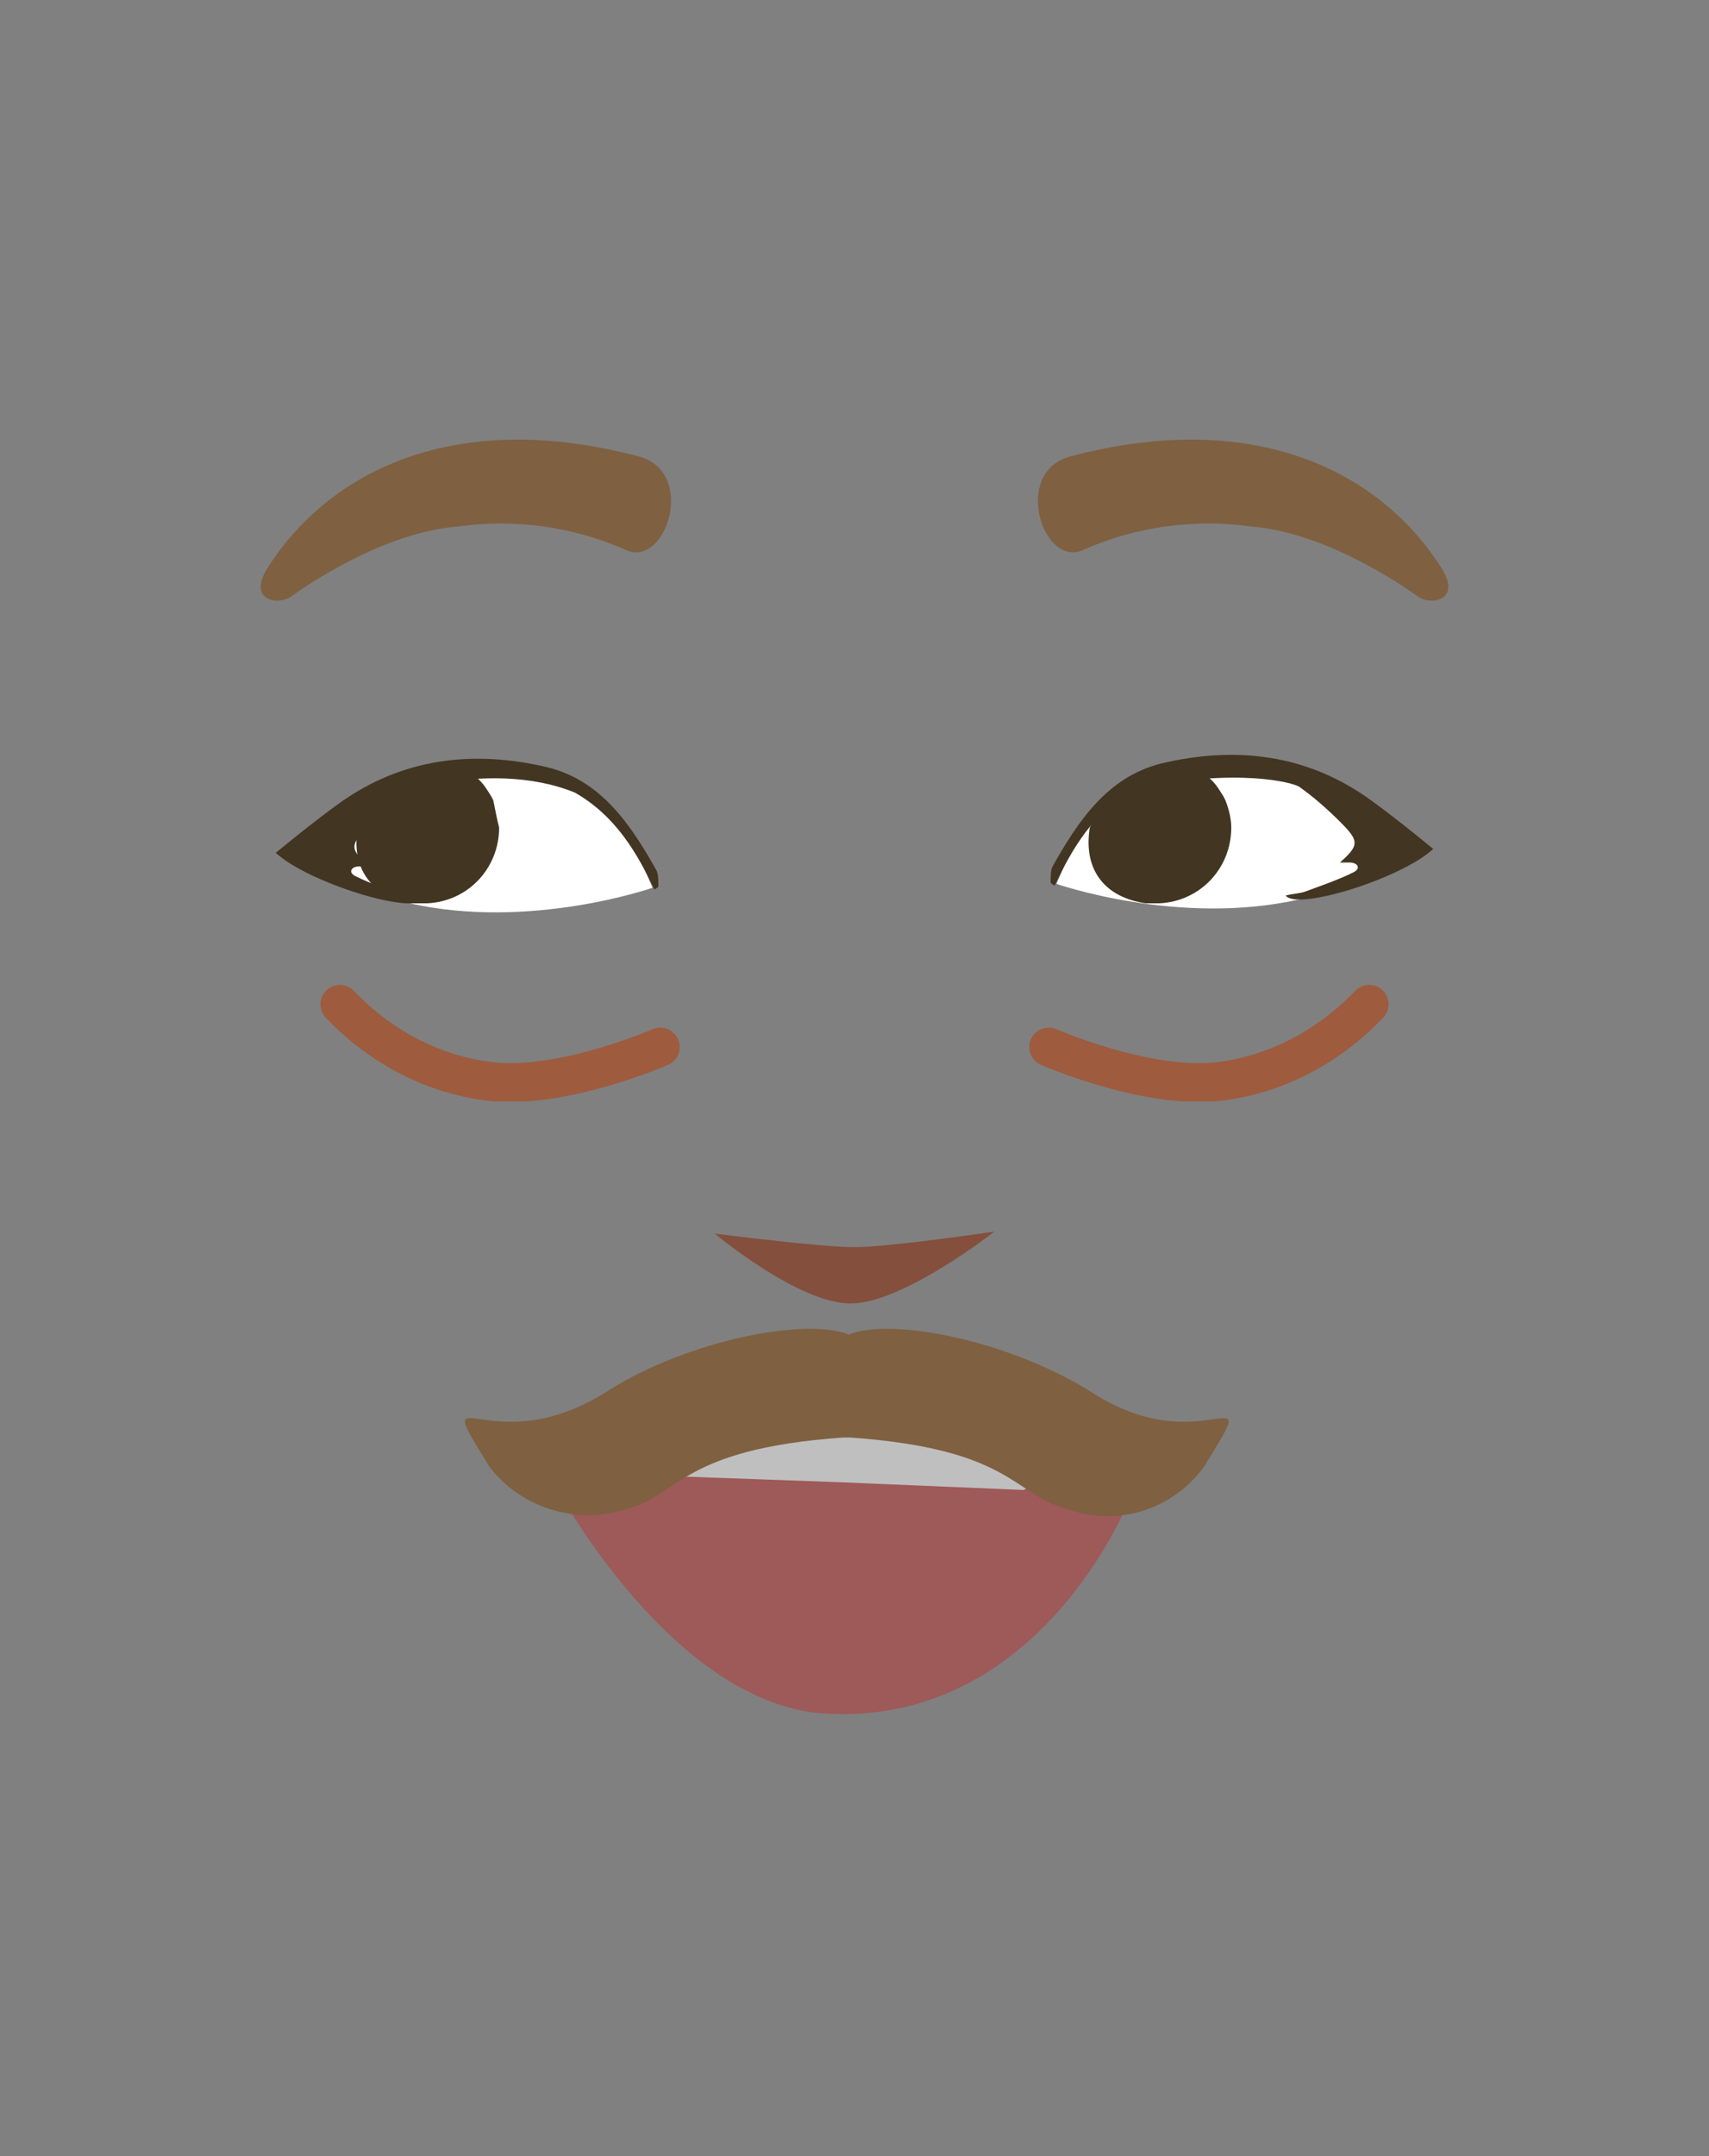 <?xml version="1.0" encoding="utf-8"?>
<!-- Generator: Adobe Illustrator 26.0.3, SVG Export Plug-In . SVG Version: 6.00 Build 0)  -->
<svg version="1.1" id="Layer_1" xmlns="http://www.w3.org/2000/svg" xmlns:xlink="http://www.w3.org/1999/xlink" x="0px" y="0px"
	 viewBox="0 0 88 111" style="enable-background:new 0 0 88 111;" xml:space="preserve">
<rect x="0" y="0" width="88" height="111" fill="#808080" stroke="none"/>
<style type="text/css">
	.st0{fill:#844F3D;}
	.st1{fill:#9E5959;}
	.st2{fill:#BFBFBF;}
	.st3{fill:#7F6041;}
	.st4{clip-path:url(#SVGID_00000057114605719555953740000009979620437892778652_);}
	.st5{fill:none;stroke:#9E5B3E;stroke-width:2;stroke-linecap:round;stroke-miterlimit:10;}
	.st6{clip-path:url(#SVGID_00000174565950674599942510000007999577901029947292_);}
	.st7{fill:#FFFFFF;}
	.st8{fill:#423522;}
</style>
<path class="st0" d="M51.2,63.4c0,0-4.7,3.7-7.4,3.7s-7-3.6-7-3.6s5.4,0.7,7.2,0.7S51.2,63.4,51.2,63.4z"/>
<path class="st1" d="M28.2,75.8c0.3-0.6,1.4-1.6,3.5-2.5c3.4-1.3,6.9-2.1,10.5-2.1c5.9-0.1,11.6,2.1,15.9,6.1
	c0,0-4.6,11.7-15.8,10.9C34.2,87.5,28.2,75.8,28.2,75.8z"/>
<path class="st2" d="M43.2,76.3L34.9,76L32.7,75c3.6-1.5,7.5-2.1,11.4-2c6.7,0.4,10.3,2.9,10.3,2.9l-1.7,0.8L43.2,76.3z"/>
<path class="st3" d="M62,75.5c-1.6,2.2-4.4,3.1-7,2.2c-2.9-0.8-2.9-3.1-11.2-3.7h-0.2h-0.2c-8.4,0.6-8.4,3-11.2,3.7
	c-2.6,0.8-5.4-0.1-7-2.2c-3.2-5.2,0,0,6.1-3.9c4.1-2.6,10.2-3.8,12.4-2.9l0,0c2.2-0.9,8.2,0.3,12.4,2.9C62,75.5,65.2,70.3,62,75.5z"
	/>
<g>
	<path class="st3" d="M55.1,23.5c-3,0.8-1.4,5.8,0.7,4.8c2.7-1.2,5.7-1.6,8.6-1.2c3.9,0.3,7.9,3.1,8.6,3.6s2.3,0.2,1.2-1.5
		C71,24.2,64.5,21,55.1,23.5z"/>
	<path class="st3" d="M32.9,23.5c3,0.8,1.4,5.8-0.7,4.8c-2.7-1.2-5.7-1.6-8.6-1.2c-3.9,0.3-7.9,3.1-8.6,3.6s-2.3,0.2-1.2-1.5
		C17,24.2,23.5,21,32.9,23.5z"/>
</g>
<g id="random">
	<g>
		<defs>
			<rect id="SVGID_1_" x="53" y="50.7" width="18.5" height="6"/>
		</defs>
		<clipPath id="SVGID_00000090993058805460543720000000945563600789241486_">
			<use xlink:href="#SVGID_1_"  style="overflow:visible;"/>
		</clipPath>
		<g style="clip-path:url(#SVGID_00000090993058805460543720000000945563600789241486_);">
			<path class="st5" d="M54,53.9c0,0,4.8,2.1,8.5,1.8c3.1-0.3,5.9-1.8,8-4"/>
		</g>
	</g>
</g>
<g id="random2">
	<g>
		<defs>
			<rect id="SVGID_00000098933911505307955210000004798097427351176085_" x="16.5" y="50.7" width="18.5" height="6"/>
		</defs>
		<clipPath id="SVGID_00000182493915415352062070000005892915602194521735_">
			<use xlink:href="#SVGID_00000098933911505307955210000004798097427351176085_"  style="overflow:visible;"/>
		</clipPath>
		<g style="clip-path:url(#SVGID_00000182493915415352062070000005892915602194521735_);">
			<path class="st5" d="M34,53.9c0,0-4.8,2.1-8.5,1.8c-3.1-0.3-5.9-1.8-8-4"/>
		</g>
	</g>
</g>
<g>
	<g>
		<path class="st7" d="M54.4,45.5c0,0,6.3,2.2,12.5,0.8s6.4-2.4,6.4-2.4l-5-3.6l-3.4-0.8l-6,0.5l-1.5,1.1l-2,2.1L54.4,45.5z"/>
		<path class="st8" d="M58.4,40.6c-2.1,1.2-3.2,3.1-4.1,5c-0.1-0.1-0.2-0.1-0.2-0.2c0-0.3,0-0.6,0.1-0.8c1.3-2.3,2.8-4.6,5.6-5.3
			c3.8-0.9,7.5-0.5,10.8,1.9c1.1,0.8,2.1,1.6,3.2,2.5c-1.6,1.5-7,3.2-7.6,2.4c0.4-0.1,0.7-0.1,1-0.2c0.8-0.3,1.7-0.6,2.5-1
			c0.4-0.2,0.2-0.5-0.2-0.5c-0.1,0-0.2,0-0.5,0c1-0.9,1-1.1,0-2.1c-0.7-0.7-1.4-1.3-2.1-1.8C66.6,40.3,63.8,39.5,58.4,40.6z"/>
	</g>
	<g>
		<path class="st7" d="M33.6,45.7c0,0-6.3,2.2-12.5,0.8s-6.4-2.4-6.4-2.4l5-3.6l3.4-0.8l6,0.5l1.5,1.1l2,2.1L33.6,45.7z"/>
		<path class="st8" d="M29.6,40.8c2.1,1.2,3.2,3.1,4.1,5c0.1-0.1,0.2-0.1,0.2-0.2c0-0.3,0-0.6-0.1-0.8c-1.3-2.3-2.8-4.6-5.6-5.3
			c-3.8-0.9-7.5-0.5-10.8,1.9c-1.1,0.8-2.1,1.6-3.2,2.5c1.6,1.5,7,3.2,7.6,2.4c-0.4-0.1-0.7-0.1-1-0.2c-0.8-0.3-1.7-0.6-2.5-1
			c-0.4-0.2-0.2-0.5,0.2-0.5c0.1,0,0.2,0,0.5,0c-1-0.9-1-1.1,0-2.1c0.7-0.7,1.4-1.3,2.1-1.8c0.3-0.2,0.7-0.2,1.1-0.3
			C24.7,39.9,27.4,39.9,29.6,40.8z"/>
	</g>
	<path class="st8" d="M63.1,41.2L63,41c-0.2-0.3-0.4-0.7-0.8-1c-1.3,0-2.5,0.3-3.8,0.3c-0.3,0.2-0.9,0.7-1.1,0.8
		c-0.2,0.3-0.8,0.4-0.8,0.8c-0.1,0.3-0.4,0.6-0.4,0.8l0,0c-0.3,2.1,0.8,3.5,2.9,3.8c0.2,0,0.3,0,0.5,0h0.2c2.1-0.1,3.7-1.8,3.7-3.9
		C63.4,42.2,63.3,41.7,63.1,41.2z"/>
	<path class="st8" d="M25.4,41.2L25.3,41c-0.2-0.3-0.4-0.7-0.8-1c-1.3,0-2.5,0.3-3.8,0.3c-0.3,0.2-0.9,0.7-1.1,0.8
		c-0.2,0.3-0.8,0.4-0.8,0.8c-0.1,0.3-0.4,0.6-0.4,0.8l0,0c-0.3,2.1,0.8,3.5,2.9,3.8c0.2,0,0.3,0,0.5,0H22c2.1-0.1,3.7-1.8,3.7-3.9
		C25.6,42.2,25.5,41.7,25.4,41.2z"/>
</g>
</svg>
